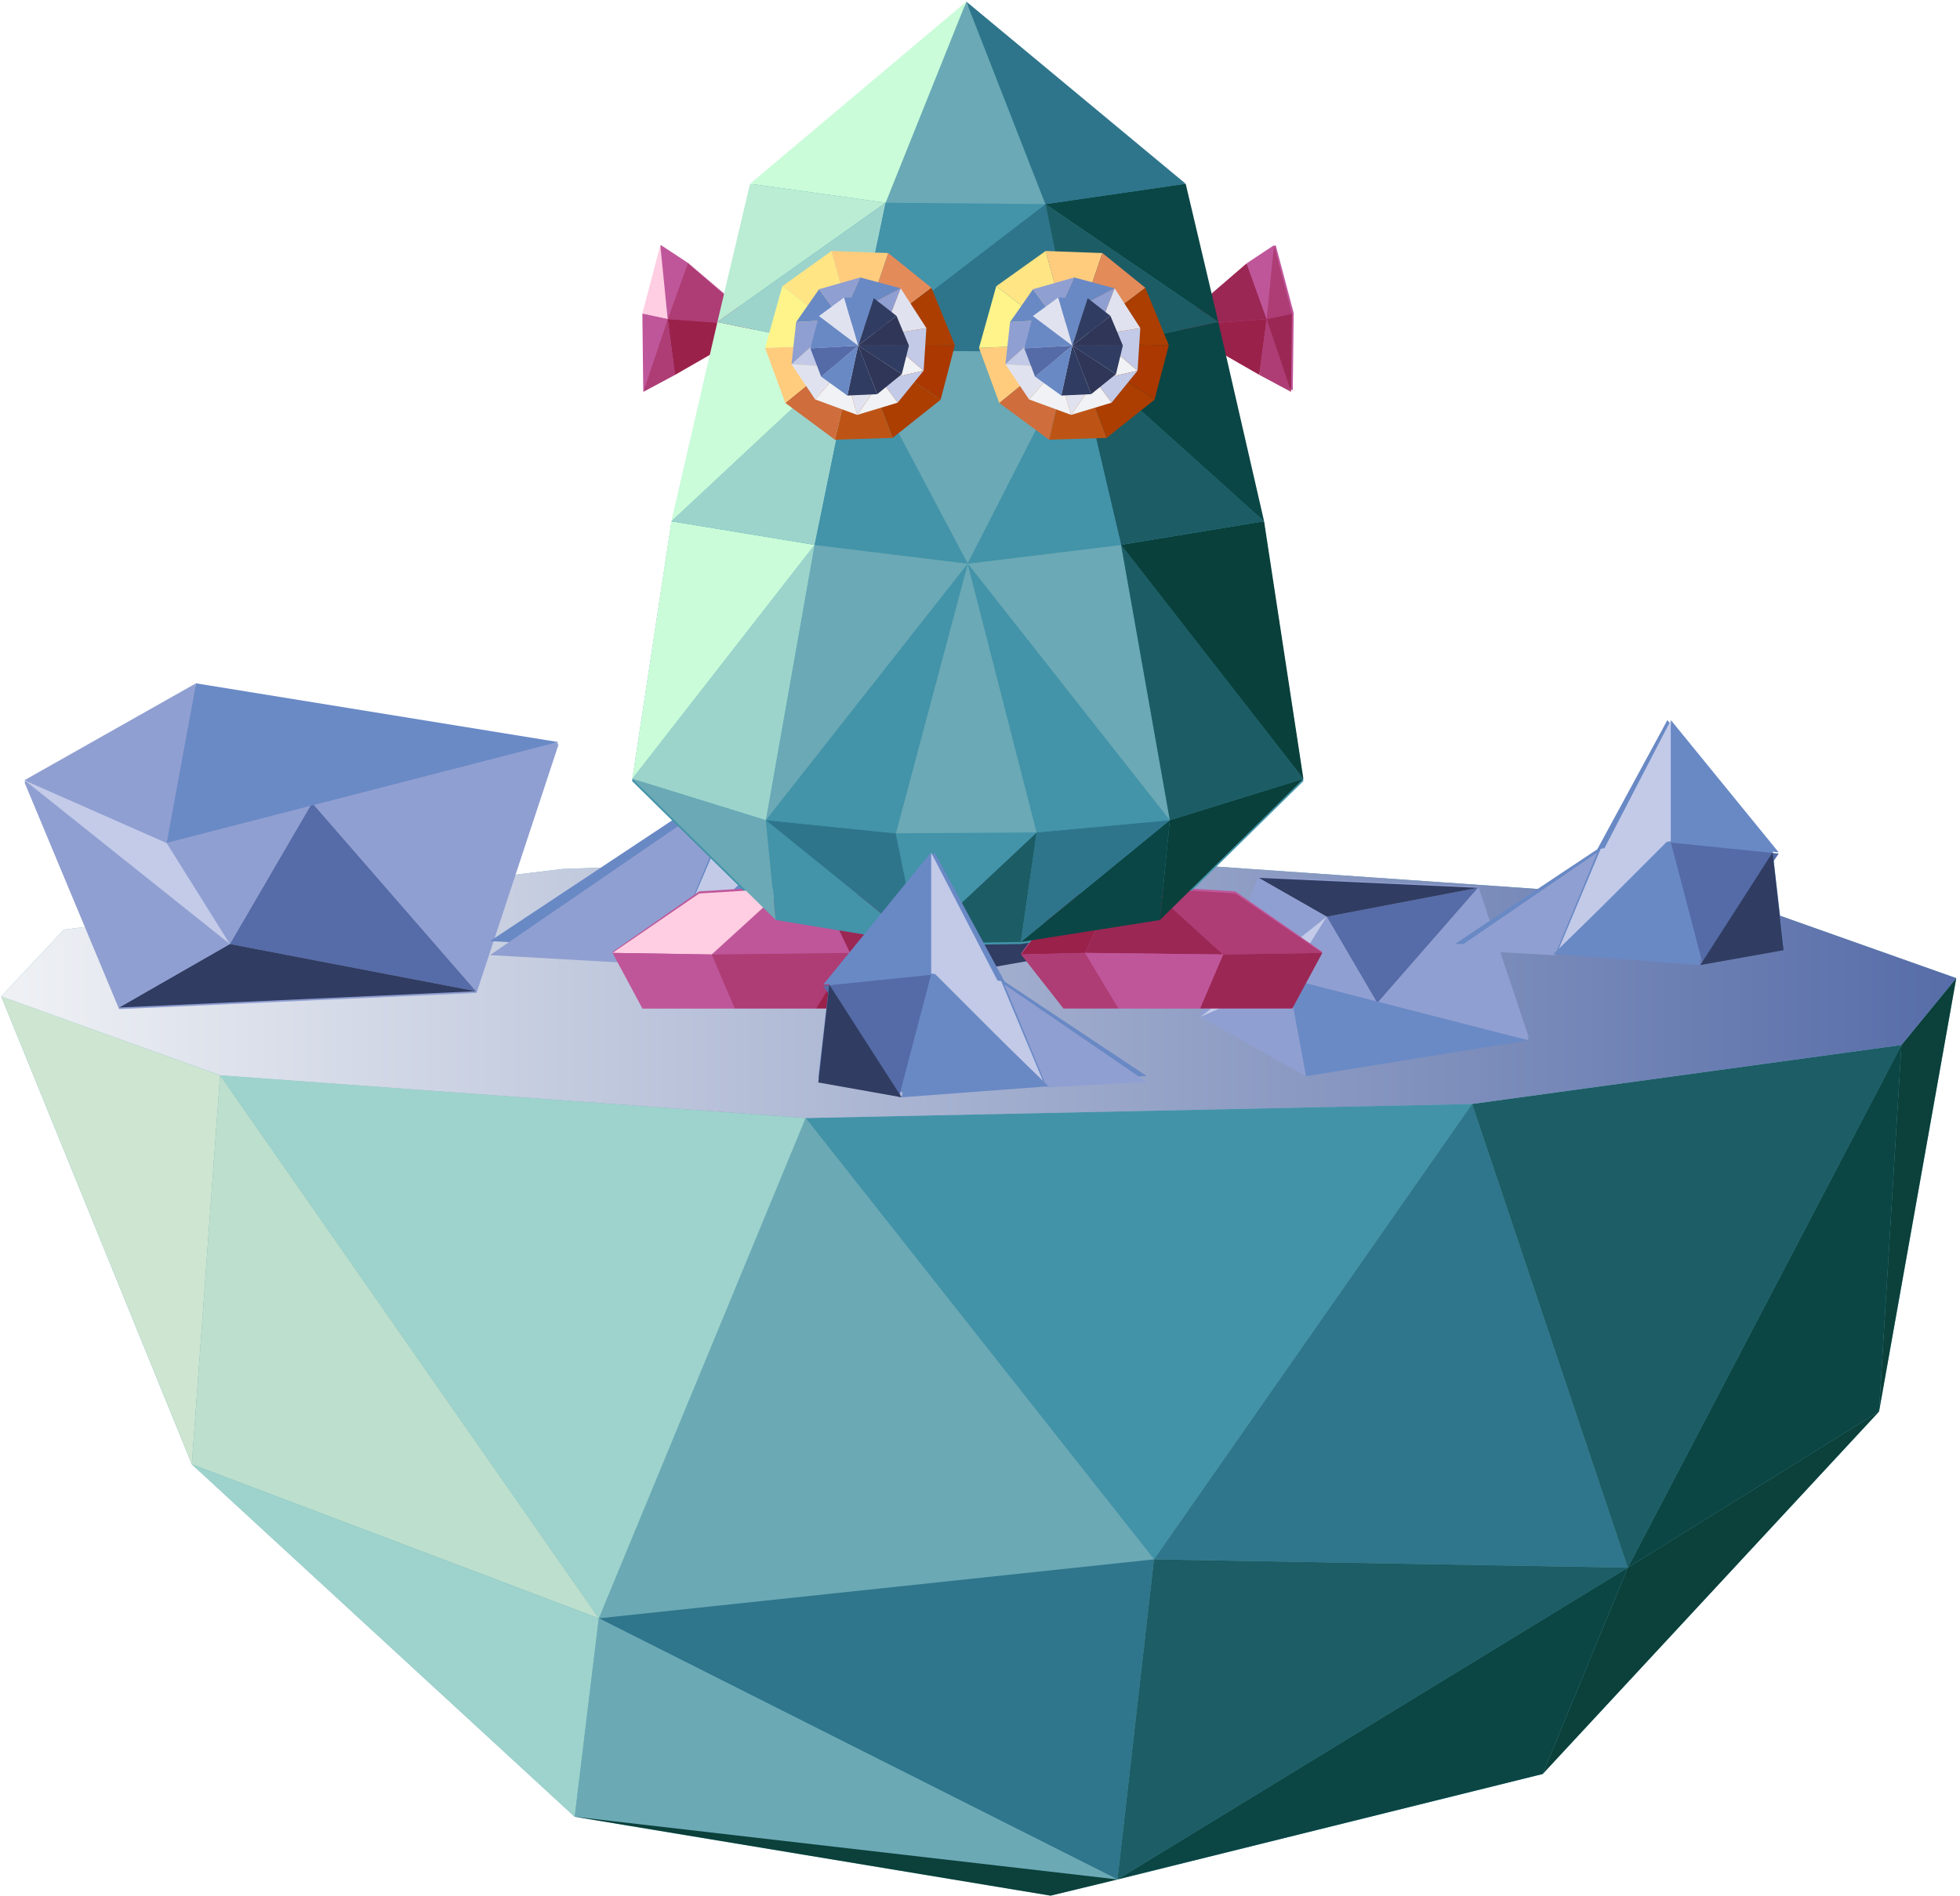 
<svg width="400px" height="387px" viewBox="0 0 400 387" version="1.1" xmlns="http://www.w3.org/2000/svg" xmlns:xlink="http://www.w3.org/1999/xlink">
    <defs>
        <linearGradient x1="0%" y1="50%" x2="100%" y2="50%" id="linearGradient-1">
            <stop stop-color="#F0F2F5" offset="0%"></stop>
            <stop stop-color="#566CA8" offset="100%"></stop>
        </linearGradient>
    </defs>
    <g id="Page-1" stroke="none" stroke-width="1" fill="none" fill-rule="evenodd">
        <g id="Artboard" transform="translate(-397, -295)" fill-rule="nonzero">
            <g id="Group-2" transform="translate(397, 294.26)">
                <g id="zone_green-blue" transform="translate(0, 174.74)">
                    <polygon id="Path" fill="#6BA9B5" points="356.186 10.424 207.797 0.085 114.746 3.39 13.051 15.763 0.254 29.407 39.153 124.915 117.288 196.864 214.407 212.966 228.051 209.661 314.831 188.136 383.475 114.153 399.237 25.678"></polygon>
                    <g id="Group" transform="translate(0, 25.424)">
                        <polygon id="Path" fill="#4393A8" points="164.407 28.814 235.508 118.898 300.424 25.932"></polygon>
                        <polygon id="Path" fill="#2F768C" points="300.424 25.932 332.203 120.593 235.508 118.898"></polygon>
                        <polygon id="Path" fill="#6BA9B5" points="164.407 28.814 122.203 130.932 235.508 118.898"></polygon>
                        <polygon id="Path" fill="#9DD3CC" points="164.407 28.814 44.915 20.085 122.203 130.932"></polygon>
                        <polygon id="Path" fill="#CDE5D1" points="44.915 20.085 0.254 3.983 39.153 99.492"></polygon>
                        <polygon id="Path" fill="#BDDFCD" points="122.203 130.932 39.153 99.492 44.915 20.085"></polygon>
                        <polygon id="Path" fill="#2F768C" points="235.508 118.898 228.051 184.237 122.203 130.932"></polygon>
                        <polygon id="Path" fill="#1C5D66" points="332.203 120.593 228.051 184.237 235.508 118.898"></polygon>
                        <polygon id="Path" fill="#1C5D66" points="300.424 25.932 388.051 13.898 332.203 120.593"></polygon>
                        <polygon id="Path" fill="#0B4645" points="388.051 13.898 383.475 88.729 332.203 120.593"></polygon>
                        <polygon id="Path" fill="#9DD3CC" points="39.153 99.492 117.288 171.441 122.203 130.932"></polygon>
                        <polygon id="Path" fill="#6BA9B5" points="228.051 184.237 117.288 171.441 122.203 130.932"></polygon>
                        <polygon id="Path" fill="#0B403B" points="383.475 88.729 399.237 0.254 388.051 13.898"></polygon>
                        <polygon id="Path" fill="#0B403B" points="228.051 184.237 214.407 187.542 117.288 171.441"></polygon>
                        <polygon id="Path" fill="#0B403B" points="332.203 120.593 314.831 162.712 383.475 88.729"></polygon>
                        <polygon id="Path" fill="#0B4645" points="228.051 184.237 314.831 162.712 332.203 120.593"></polygon>
                    </g>
                    <polygon id="Path" fill="url(#linearGradient-1)" points="399.237 25.678 388.051 39.322 300.424 51.356 164.407 54.237 44.915 45.508 0.254 29.407 13.051 15.763 114.746 3.39 207.797 0.085 356.186 10.424"></polygon>
                </g>
                <g id="object_rock_medium" transform="translate(5, 139.74)">
                    <polygon id="Path" fill="#909FD1" points="35.024 1 0 20.719 19.312 67 92.252 63.686 109 12.951"></polygon>
                    <g id="Group">
                        <polygon id="Path" fill="#566CA8" points="92.159 63.35 41.91 53.709 58.697 24.893"></polygon>
                        <polygon id="Path" fill="#909FD1" points="41.91 53.709 28.994 33.064 58.697 24.893"></polygon>
                        <polygon id="Path" fill="#909FD1" points="92.159 63.35 108.891 12.474 58.697 24.893"></polygon>
                        <polygon id="Path" fill="#313C62" points="92.159 63.35 19.293 66.673 41.91 53.709"></polygon>
                        <polygon id="Path" fill="#909FD1" points="19.293 66.673 0 20.263 41.91 53.709"></polygon>
                        <polygon id="Path" fill="#C3CBE9" points="28.994 33.064 0 20.263 41.91 53.709"></polygon>
                        <polygon id="Path" fill="#6A8AC6" points="108.891 12.474 28.994 33.064 34.989 0.49"></polygon>
                        <polygon id="Path" fill="#909FD1" points="34.989 0.49 0 20.263 28.994 33.064"></polygon>
                    </g>
                </g>
                <g id="object_rock_medium" transform="translate(278.5, 200.24) scale(1, -1) translate(-278.5, -200.24) translate(245, 179.74)">
                    <polygon id="Path" fill="#909FD1" points="21.529 1 0 12.951 11.871 41 56.705 38.992 67 8.243"></polygon>
                    <g id="Group">
                        <polygon id="Path" fill="#566CA8" points="56.648 38.767 25.762 32.867 36.08 15.233"></polygon>
                        <polygon id="Path" fill="#909FD1" points="25.762 32.867 17.822 20.233 36.08 15.233"></polygon>
                        <polygon id="Path" fill="#909FD1" points="56.648 38.767 66.933 7.633 36.08 15.233"></polygon>
                        <polygon id="Path" fill="#313C62" points="56.648 38.767 11.859 40.8 25.762 32.867"></polygon>
                        <polygon id="Path" fill="#909FD1" points="11.859 40.8 0 12.4 25.762 32.867"></polygon>
                        <polygon id="Path" fill="#C3CBE9" points="17.822 20.233 0 12.4 25.762 32.867"></polygon>
                        <polygon id="Path" fill="#6A8AC6" points="66.933 7.633 17.822 20.233 21.507 0.3"></polygon>
                        <polygon id="Path" fill="#909FD1" points="21.507 0.3 0 12.4 17.822 20.233"></polygon>
                    </g>
                </g>
                <g id="object_rock_small" transform="translate(100, 112.74)">
                    <polygon id="Path" fill="#6989C5" points="113.973 46.272 76.232 0 51.04 46.272 0 80.111 35.775 82.074 87.47 86 118 80.765"></polygon>
                    <polygon id="Path" fill="#C2CAE8" points="78 0 53 48 78 43.927"></polygon>
                    <polygon id="Path" fill="#6989C5" points="77 0 116 48 77 43.927"></polygon>
                    <polygon id="Path" fill="#C2CAE8" points="78 42 37 82 52.47 45.953"></polygon>
                    <polygon id="Path" fill="#909FD1" points="35.747 85 0 82.971 51 48"></polygon>
                    <polygon id="Path" fill="#6989C5" points="35 84.043 88 88 76.478 44"></polygon>
                    <polygon id="Path" fill="#546BA7" points="88.613 88 116 47.957 77 44"></polygon>
                    <polygon id="Path" fill="#303C61" points="114.043 48 118 82.729 88 88"></polygon>
                </g>
                <g id="object_dude-green" transform="translate(125, 0)">
                    <g id="Group" transform="translate(0, 50.74)" fill="#BF569A">
                        <polygon id="Path" points="12.899 26.251 30.318 16.354 15.489 3.723 9.886 0.047 6.214 13.903 6.403 29.692"></polygon>
                        <polygon id="Path" points="138.833 29.692 139.021 13.903 135.349 0.047 129.747 3.723 114.917 16.354 132.336 26.251"></polygon>
                        <polygon id="Path" points="127.11 131.964 109.786 130.88 102.536 131.257 92.414 132.341 83.375 144.642 92.037 155.859 103.242 155.859 119.907 155.859 138.739 155.859 144.859 144.312"></polygon>
                        <polygon id="Path" points="42.323 131.257 35.073 130.88 17.701 131.964 0 144.312 6.12 155.859 24.951 155.859 41.57 155.859 52.774 155.859 61.484 144.642 52.445 132.341"></polygon>
                    </g>
                    <polygon id="Path" fill="#4393A9" points="132.974 107.684 123.634 67.06 116.97 38.877 72.195 1.74 28.03 38.877 21.366 67.06 11.979 107.684 4 160.185 33.287 188.98 62.386 193.74 83.318 193.457 111.713 188.98 141 160.185"></polygon>
                    <g id="Group" transform="translate(6, 50.74)">
                        <g id="Path">
                            <polygon fill="#AD3D74" points="24.156 16.524 9.352 3.762 5.264 15.143"></polygon>
                            <polygon fill="#9A214A" points="5.264 15.143 6.767 26.524 24.156 16.524"></polygon>
                            <polygon fill="#BF569A" points="9.352 3.762 3.76 0.048 5.264 15.143"></polygon>
                            <polygon fill="#FFCEE2" points="3.76 0.048 0.094 14.048 5.264 15.143"></polygon>
                            <polygon fill="#AD3D74" points="5.264 15.143 0.282 30 6.767 26.524"></polygon>
                            <polygon fill="#BF569A" points="0.094 14.048 0.282 30 5.264 15.143"></polygon>
                        </g>
                        <g transform="translate(108.562, 0)" id="Path">
                            <polygon fill="#9B2754" points="0.047 16.524 14.851 3.762 18.94 15.143"></polygon>
                            <polygon fill="#9A214A" points="18.94 15.143 17.436 26.524 0.047 16.524"></polygon>
                            <polygon fill="#BF569A" points="14.851 3.762 20.443 0.048 18.94 15.143"></polygon>
                            <polygon fill="#AD3D74" points="20.443 0.048 24.109 14.048 18.94 15.143"></polygon>
                            <polygon fill="#AD3D74" points="18.94 15.143 23.921 30 17.436 26.524"></polygon>
                            <polygon fill="#9B2754" points="24.109 14.048 23.921 30 18.94 15.143"></polygon>
                        </g>
                    </g>
                    <g id="Group" transform="translate(0, 181.74)">
                        <g transform="translate(83.328, 0)" id="Path">
                            <polygon fill="#9A214A" points="9.086 1.759 0.047 13.843 13.088 13.519 19.208 0.694"></polygon>
                            <polygon fill="#9B2754" points="19.208 0.694 26.458 0.324 41.287 13.843 13.088 13.519"></polygon>
                            <polygon fill="#AD3D74" points="26.458 0.324 43.782 1.389 61.531 13.519 41.287 13.843"></polygon>
                            <polygon fill="#9B2754" points="61.531 13.519 55.411 24.861 36.58 24.861 41.287 13.843"></polygon>
                            <polygon fill="#BF569A" points="36.58 24.861 19.914 24.861 13.088 13.519 41.287 13.843"></polygon>
                            <polygon fill="#AD3D74" points="19.914 24.861 8.709 24.861 0.047 13.843 13.088 13.519"></polygon>
                        </g>
                        <g id="Path">
                            <polygon fill="#9B2754" points="52.445 1.759 61.484 13.843 48.443 13.519 42.323 0.694"></polygon>
                            <polygon fill="#BF569A" points="42.323 0.694 35.073 0.324 20.244 13.843 48.443 13.519"></polygon>
                            <polygon fill="#FFCEE2" points="35.073 0.324 17.701 1.389 0 13.519 20.244 13.843"></polygon>
                            <polygon fill="#BF569A" points="0 13.519 6.12 24.861 24.951 24.861 20.244 13.843"></polygon>
                            <polygon fill="#AD3D74" points="24.951 24.861 41.57 24.861 48.443 13.519 20.244 13.843"></polygon>
                            <polygon fill="#9A214A" points="41.57 24.861 52.774 24.861 61.484 13.843 48.443 13.519"></polygon>
                        </g>
                    </g>
                    <g id="Group" transform="translate(4, 0.74)">
                        <polygon id="Path" fill="#6AA9B5" points="0.047 158.977 29.324 187.809 27.306 167.424"></polygon>
                        <polygon id="Path" fill="#4393A9" points="27.306 167.424 58.413 192.575 29.324 187.809"></polygon>
                        <polygon id="Path" fill="#2E758B" points="27.306 167.424 53.815 170.114 58.413 192.575"></polygon>
                        <polygon id="Path" fill="#1C5C65" points="82.575 169.925 79.338 192.292 58.413 192.575"></polygon>
                        <polygon id="Path" fill="#4393A9" points="58.413 192.575 82.575 169.925 53.815 170.114"></polygon>
                        <polygon id="Path" fill="#6AA9B5" points="82.575 169.925 68.5 115.045 53.815 170.114"></polygon>
                        <polygon id="Path" fill="#4393A9" points="68.5 115.045 27.306 167.424 53.815 170.114"></polygon>
                        <polygon id="Path" fill="#6AA9B5" points="27.306 167.424 37.253 111.223 68.5 115.045"></polygon>
                        <polygon id="Path" fill="#9CD4CC" points="37.253 111.223 0.047 158.977 27.306 167.424"></polygon>
                        <polygon id="Path" fill="#CAFCD9" points="37.253 111.223 8.023 106.41 0.047 158.977"></polygon>
                        <polygon id="Path" fill="#9CD4CC" points="37.253 111.223 45.416 71.49 8.023 106.41"></polygon>
                        <polygon id="Path" fill="#CAFCD9" points="45.416 71.49 17.407 65.733 8.023 106.41"></polygon>
                        <polygon id="Path" fill="#BAEDD3" points="17.407 65.733 24.069 37.515 51.75 41.384"></polygon>
                        <polygon id="Path" fill="#9CD4CC" points="45.416 71.49 51.75 41.384 17.407 65.733"></polygon>
                        <polygon id="Path" fill="#4393A9" points="68.5 115.045 45.416 71.49 37.253 111.223"></polygon>
                        <polygon id="Path" fill="#6AA9B5" points="68.5 115.045 90.551 71.868 45.416 71.49"></polygon>
                        <polygon id="Path" fill="#2E758B" points="90.551 71.868 84.358 41.667 45.416 71.49"></polygon>
                        <polygon id="Path" fill="#4393A9" points="84.358 41.667 51.75 41.384 45.416 71.49"></polygon>
                        <polygon id="Path" fill="#6AA9B5" points="84.358 41.667 68.218 0.33 51.75 41.384"></polygon>
                        <polygon id="Path" fill="#CAFCD9" points="24.069 37.515 68.218 0.33 51.75 41.384"></polygon>
                        <polygon id="Path" fill="#09403B" points="137 158.977 107.723 187.809 109.741 167.424"></polygon>
                        <polygon id="Path" fill="#0A4645" points="109.741 167.424 79.338 192.292 107.723 187.809"></polygon>
                        <polygon id="Path" fill="#2E758B" points="109.741 167.424 82.575 169.925 79.338 192.292"></polygon>
                        <polygon id="Path" fill="#4393A9" points="68.5 115.045 109.741 167.424 82.575 169.925"></polygon>
                        <polygon id="Path" fill="#6AA9B5" points="109.741 167.424 99.794 111.223 68.5 115.045"></polygon>
                        <polygon id="Path" fill="#1C5C65" points="99.794 111.223 137 158.977 109.741 167.424"></polygon>
                        <polygon id="Path" fill="#09403B" points="99.794 111.223 128.977 106.41 137 158.977"></polygon>
                        <polygon id="Path" fill="#1C5C65" points="99.794 111.223 90.551 71.868 128.977 106.41"></polygon>
                        <polygon id="Path" fill="#0A4645" points="90.551 71.868 119.64 65.733 128.977 106.41"></polygon>
                        <polygon id="Path" fill="#0A4645" points="119.64 65.733 112.978 37.515 84.358 41.667"></polygon>
                        <polygon id="Path" fill="#1C5C65" points="90.551 71.868 84.358 41.667 119.64 65.733"></polygon>
                        <polygon id="Path" fill="#4393A9" points="68.5 115.045 90.551 71.868 99.794 111.223"></polygon>
                        <polygon id="Path" fill="#2E758B" points="112.978 37.515 68.218 0.33 84.358 41.667"></polygon>
                    </g>
                    <g id="Group" transform="translate(31, 51.74)">
                        <g id="Path">
                            <g>
                                <polygon fill="#FFE584" points="3.658 7.424 18.992 19.218 13.693 0.235"></polygon>
                                <polygon fill="#FFCC7D" points="18.992 19.218 25.275 0.658 13.693 0.235"></polygon>
                                <polygon fill="#E48B5A" points="18.992 19.218 34.091 7.753 25.275 0.658"></polygon>
                                <polygon fill="#AB3E00" points="18.992 19.218 38.874 19.453 34.091 7.753"></polygon>
                                <polygon fill="#AA3800" points="18.992 19.218 35.967 30.589 38.874 19.453"></polygon>
                                <polygon fill="#AB3E00" points="18.992 19.218 26.166 38.389 35.967 30.589"></polygon>
                                <polygon fill="#BD5416" points="18.992 19.218 14.396 38.765 26.166 38.389"></polygon>
                                <polygon fill="#CF6D3C" points="18.992 19.218 4.267 31.247 14.396 38.765"></polygon>
                                <polygon fill="#FFCC7D" points="18.992 19.218 0.141 20.017 4.267 31.247"></polygon>
                                <polygon fill="#FFF48A" points="18.992 19.218 3.658 7.424 0.141 20.017"></polygon>
                            </g>
                            <g transform="translate(5.158, 5.639)">
                                <polygon fill="#F0F2F5" points="10.973 18.372 10.551 8.552 18.945 11.794"></polygon>
                                <polygon fill="#C2CAE8" points="10.973 18.372 18.663 21.004 18.945 11.794"></polygon>
                                <polygon fill="#F0F2F5" points="18.663 21.004 27.338 19.03 18.945 11.794"></polygon>
                                <polygon fill="#C2CAE8" points="18.663 21.004 22.04 25.561 27.338 19.03"></polygon>
                                <polygon fill="#F0F2F5" points="22.04 25.561 13.786 28.052 18.663 21.004"></polygon>
                                <polygon fill="#E0E3EF" points="13.786 28.052 10.973 18.372 18.663 21.004"></polygon>
                                <polygon fill="#F0F2F5" points="13.786 28.052 5.205 24.904 10.973 18.372"></polygon>
                                <polygon fill="#E0E3EF" points="5.205 24.904 0.375 17.714 10.973 18.372"></polygon>
                                <polygon fill="#C2CAE8" points="10.551 8.552 0.375 17.714 10.973 18.372"></polygon>
                                <polygon fill="#C2CAE8" points="27.338 19.03 27.901 10.337 18.945 11.794"></polygon>
                                <polygon fill="#E0E3EF" points="18.945 11.794 22.649 2.208 27.901 10.337"></polygon>
                                <polygon fill="#909FD1" points="10.551 8.552 1.313 9.116 0.375 17.714"></polygon>
                                <polygon fill="#6989C5" points="10.551 8.552 6.002 2.396 1.313 9.116"></polygon>
                                <polygon fill="#909FD1" points="10.551 8.552 22.649 2.208 18.945 11.794"></polygon>
                                <polygon fill="#909FD1" points="10.551 8.552 14.396 0 6.002 2.396"></polygon>
                                <polygon fill="#6989C5" points="22.649 2.208 10.551 8.552 14.396 0"></polygon>
                            </g>
                            <g transform="translate(9.379, 9.398)">
                                <polygon fill="#E0E3EF" points="1.735 4.135 9.754 10.149 6.893 0.329"></polygon>
                                <polygon fill="#6989C5" points="9.754 10.149 12.942 0.47 6.893 0.329"></polygon>
                                <polygon fill="#303C61" points="9.754 10.149 17.585 4.088 12.942 0.47"></polygon>
                                <polygon fill="#2F3657" points="9.754 10.149 20.117 10.149 17.585 4.088"></polygon>
                                <polygon fill="#303C61" points="9.754 10.149 18.663 15.976 20.117 10.149"></polygon>
                                <polygon fill="#2F3657" points="9.754 10.149 13.646 20.064 18.663 15.976"></polygon>
                                <polygon fill="#303C61" points="9.754 10.149 7.55 20.346 13.646 20.064"></polygon>
                                <polygon fill="#6989C5" points="9.754 10.149 2.204 16.493 7.55 20.346"></polygon>
                                <polygon fill="#546BA7" points="9.754 10.149 0 10.713 2.204 16.493"></polygon>
                                <polygon fill="#6989C5" points="9.754 10.149 1.735 4.135 0 10.713"></polygon>
                            </g>
                        </g>
                        <g transform="translate(43.61, 0)" id="Path">
                            <g>
                                <polygon fill="#FFE584" points="3.705 7.424 19.038 19.218 13.786 0.235"></polygon>
                                <polygon fill="#FFCC7D" points="19.038 19.218 25.369 0.658 13.786 0.235"></polygon>
                                <polygon fill="#E48B5A" points="19.038 19.218 34.138 7.753 25.369 0.658"></polygon>
                                <polygon fill="#AB3E00" points="19.038 19.218 38.921 19.453 34.138 7.753"></polygon>
                                <polygon fill="#AA3800" points="19.038 19.218 36.014 30.589 38.921 19.453"></polygon>
                                <polygon fill="#AB3E00" points="19.038 19.218 26.213 38.389 36.014 30.589"></polygon>
                                <polygon fill="#BD5416" points="19.038 19.218 14.49 38.765 26.213 38.389"></polygon>
                                <polygon fill="#CF6D3C" points="19.038 19.218 4.314 31.247 14.49 38.765"></polygon>
                                <polygon fill="#FFCC7D" points="19.038 19.218 0.188 20.017 4.314 31.247"></polygon>
                                <polygon fill="#FFF48A" points="19.038 19.218 3.705 7.424 0.188 20.017"></polygon>
                            </g>
                            <g transform="translate(5.158, 5.639)">
                                <polygon fill="#F0F2F5" points="11.02 18.372 10.598 8.552 18.992 11.794"></polygon>
                                <polygon fill="#C2CAE8" points="11.02 18.372 18.71 21.004 18.992 11.794"></polygon>
                                <polygon fill="#F0F2F5" points="18.71 21.004 27.385 19.03 18.992 11.794"></polygon>
                                <polygon fill="#C2CAE8" points="18.71 21.004 22.086 25.561 27.385 19.03"></polygon>
                                <polygon fill="#F0F2F5" points="22.086 25.561 13.833 28.052 18.71 21.004"></polygon>
                                <polygon fill="#E0E3EF" points="13.833 28.052 11.02 18.372 18.71 21.004"></polygon>
                                <polygon fill="#F0F2F5" points="13.833 28.052 5.252 24.904 11.02 18.372"></polygon>
                                <polygon fill="#E0E3EF" points="5.252 24.904 0.422 17.714 11.02 18.372"></polygon>
                                <polygon fill="#C2CAE8" points="10.598 8.552 0.422 17.714 11.02 18.372"></polygon>
                                <polygon fill="#C2CAE8" points="27.385 19.03 27.948 10.337 18.992 11.794"></polygon>
                                <polygon fill="#E0E3EF" points="18.992 11.794 22.696 2.208 27.948 10.337"></polygon>
                                <polygon fill="#909FD1" points="10.598 8.552 1.36 9.116 0.422 17.714"></polygon>
                                <polygon fill="#6989C5" points="10.598 8.552 6.049 2.396 1.36 9.116"></polygon>
                                <polygon fill="#909FD1" points="10.598 8.552 22.696 2.208 18.992 11.794"></polygon>
                                <polygon fill="#909FD1" points="10.598 8.552 14.443 0 6.049 2.396"></polygon>
                                <polygon fill="#6989C5" points="22.696 2.208 10.598 8.552 14.443 0"></polygon>
                            </g>
                            <g transform="translate(9.379, 9.398)">
                                <polygon fill="#E0E3EF" points="1.782 4.135 9.847 10.149 6.987 0.329"></polygon>
                                <polygon fill="#6989C5" points="9.847 10.149 12.989 0.47 6.987 0.329"></polygon>
                                <polygon fill="#303C61" points="9.847 10.149 17.632 4.088 12.989 0.47"></polygon>
                                <polygon fill="#2F3657" points="9.847 10.149 20.164 10.149 17.632 4.088"></polygon>
                                <polygon fill="#303C61" points="9.847 10.149 18.757 15.976 20.164 10.149"></polygon>
                                <polygon fill="#2F3657" points="9.847 10.149 13.693 20.064 18.757 15.976"></polygon>
                                <polygon fill="#303C61" points="9.847 10.149 7.597 20.346 13.693 20.064"></polygon>
                                <polygon fill="#6989C5" points="9.847 10.149 2.251 16.493 7.597 20.346"></polygon>
                                <polygon fill="#546BA7" points="9.847 10.149 0.047 10.713 2.251 16.493"></polygon>
                                <polygon fill="#6989C5" points="9.847 10.149 1.782 4.135 0.047 10.713"></polygon>
                            </g>
                        </g>
                    </g>
                </g>
                <g id="object_rock_small" transform="translate(297, 147.74)">
                    <polygon id="Path" fill="#6989C5" points="64.713 26.364 43.284 0 28.98 26.364 0 45.645 20.313 46.763 49.665 49 67 46.017"></polygon>
                    <polygon id="Path" fill="#C2CAE8" points="44 0 30 27 44 24.709"></polygon>
                    <polygon id="Path" fill="#6989C5" points="44 0 66 27 44 24.709"></polygon>
                    <polygon id="Path" fill="#C2CAE8" points="44 24 21 47 29.678 26.273"></polygon>
                    <polygon id="Path" fill="#909FD1" points="20.327 48 0 46.849 29 27"></polygon>
                    <polygon id="Path" fill="#6989C5" points="20 47.752 50 50 43.478 25"></polygon>
                    <polygon id="Path" fill="#546BA7" points="50.551 50 66 27.248 44 25"></polygon>
                    <polygon id="Path" fill="#303C61" points="64.758 27 67 46.969 50 50"></polygon>
                </g>
                <g id="object_rock_small" transform="translate(200.5, 199.74) scale(-1, 1) translate(-200.5, -199.74) translate(167, 174.74)">
                    <polygon id="Path" fill="#6989C5" points="64.713 26.364 43.284 0 28.98 26.364 0 45.645 20.313 46.763 49.665 49 67 46.017"></polygon>
                    <polygon id="Path" fill="#C2CAE8" points="44 0 30 27 44 24.709"></polygon>
                    <polygon id="Path" fill="#6989C5" points="44 0 66 27 44 24.709"></polygon>
                    <polygon id="Path" fill="#C2CAE8" points="44 24 21 47 29.678 26.273"></polygon>
                    <polygon id="Path" fill="#909FD1" points="20.327 48 0 46.849 29 27"></polygon>
                    <polygon id="Path" fill="#6989C5" points="20 47.752 50 50 43.478 25"></polygon>
                    <polygon id="Path" fill="#546BA7" points="50.551 50 66 27.248 44 25"></polygon>
                    <polygon id="Path" fill="#303C61" points="64.758 27 67 46.969 50 50"></polygon>
                </g>
            </g>
        </g>
    </g>
</svg>